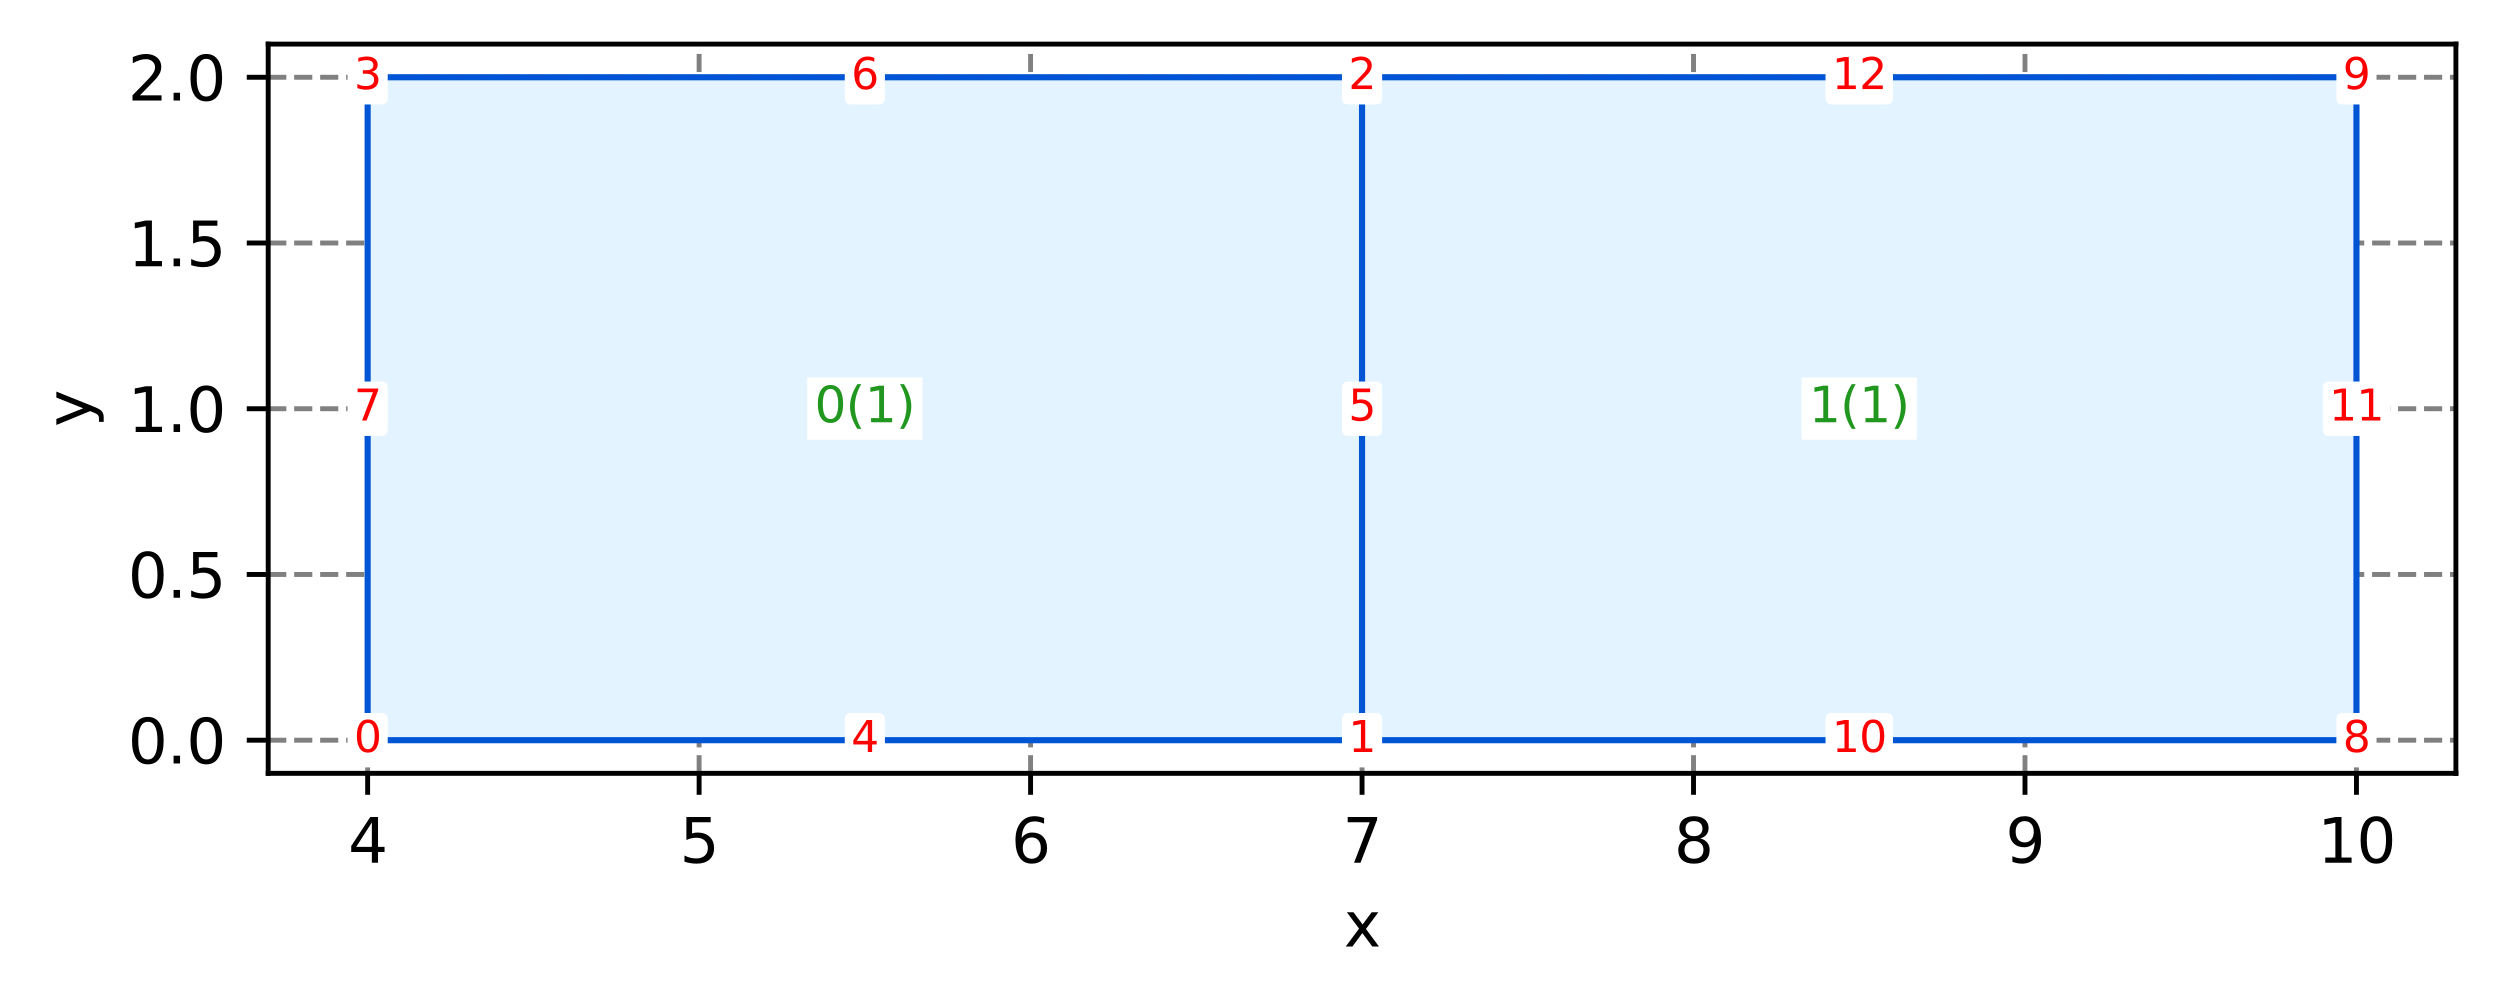 <?xml version="1.0" encoding="utf-8" standalone="no"?>
<!DOCTYPE svg PUBLIC "-//W3C//DTD SVG 1.1//EN"
  "http://www.w3.org/Graphics/SVG/1.1/DTD/svg11.dtd">
<svg xmlns:xlink="http://www.w3.org/1999/xlink" width="408.101pt" height="163.796pt" viewBox="0 0 408.101 163.796" xmlns="http://www.w3.org/2000/svg" version="1.1">
 <defs>
  <style type="text/css">*{stroke-linejoin: round; stroke-linecap: butt}</style>
 </defs>
 <g id="figure_1">
  <g id="patch_1">
   <path d="M 0 163.796 
L 408.101 163.796 
L 408.101 0 
L 0 0 
z
" style="fill: #ffffff"/>
  </g>
  <g id="axes_1">
   <g id="patch_2">
    <path d="M 43.781 126.24 
L 400.901 126.24 
L 400.901 7.2 
L 43.781 7.2 
z
" style="fill: #ffffff"/>
   </g>
   <g id="matplotlib.axis_1">
    <g id="xtick_1">
     <g id="line2d_1">
      <path d="M 60.014 126.24 
L 60.014 7.2 
" clip-path="url(#p6b8da79d94)" style="fill: none; stroke-dasharray: 2.96,1.28; stroke-dashoffset: 0; stroke: #808080; stroke-width: 0.8"/>
     </g>
     <g id="line2d_2">
      <defs>
       <path id="me92bfe38f8" d="M 0 0 
L 0 3.5 
" style="stroke: #000000; stroke-width: 0.8"/>
      </defs>
      <g>
       <use xlink:href="#me92bfe38f8" x="60.014" y="126.24" style="stroke: #000000; stroke-width: 0.8"/>
      </g>
     </g>
     <g id="text_1">
      <!-- 4 -->
      <g transform="translate(56.833 140.838) scale(0.1 -0.1)">
       <defs>
        <path id="DejaVuSans-34" d="M 2419 4116 
L 825 1625 
L 2419 1625 
L 2419 4116 
z
M 2253 4666 
L 3047 4666 
L 3047 1625 
L 3713 1625 
L 3713 1100 
L 3047 1100 
L 3047 0 
L 2419 0 
L 2419 1100 
L 313 1100 
L 313 1709 
L 2253 4666 
z
" transform="scale(0.016)"/>
       </defs>
       <use xlink:href="#DejaVuSans-34"/>
      </g>
     </g>
    </g>
    <g id="xtick_2">
     <g id="line2d_3">
      <path d="M 114.123 126.24 
L 114.123 7.2 
" clip-path="url(#p6b8da79d94)" style="fill: none; stroke-dasharray: 2.96,1.28; stroke-dashoffset: 0; stroke: #808080; stroke-width: 0.8"/>
     </g>
     <g id="line2d_4">
      <g>
       <use xlink:href="#me92bfe38f8" x="114.123" y="126.24" style="stroke: #000000; stroke-width: 0.8"/>
      </g>
     </g>
     <g id="text_2">
      <!-- 5 -->
      <g transform="translate(110.942 140.838) scale(0.1 -0.1)">
       <defs>
        <path id="DejaVuSans-35" d="M 691 4666 
L 3169 4666 
L 3169 4134 
L 1269 4134 
L 1269 2991 
Q 1406 3038 1543 3061 
Q 1681 3084 1819 3084 
Q 2600 3084 3056 2656 
Q 3513 2228 3513 1497 
Q 3513 744 3044 326 
Q 2575 -91 1722 -91 
Q 1428 -91 1123 -41 
Q 819 9 494 109 
L 494 744 
Q 775 591 1075 516 
Q 1375 441 1709 441 
Q 2250 441 2565 725 
Q 2881 1009 2881 1497 
Q 2881 1984 2565 2268 
Q 2250 2553 1709 2553 
Q 1456 2553 1204 2497 
Q 953 2441 691 2322 
L 691 4666 
z
" transform="scale(0.016)"/>
       </defs>
       <use xlink:href="#DejaVuSans-35"/>
      </g>
     </g>
    </g>
    <g id="xtick_3">
     <g id="line2d_5">
      <path d="M 168.232 126.24 
L 168.232 7.2 
" clip-path="url(#p6b8da79d94)" style="fill: none; stroke-dasharray: 2.96,1.28; stroke-dashoffset: 0; stroke: #808080; stroke-width: 0.8"/>
     </g>
     <g id="line2d_6">
      <g>
       <use xlink:href="#me92bfe38f8" x="168.232" y="126.24" style="stroke: #000000; stroke-width: 0.8"/>
      </g>
     </g>
     <g id="text_3">
      <!-- 6 -->
      <g transform="translate(165.051 140.838) scale(0.1 -0.1)">
       <defs>
        <path id="DejaVuSans-36" d="M 2113 2584 
Q 1688 2584 1439 2293 
Q 1191 2003 1191 1497 
Q 1191 994 1439 701 
Q 1688 409 2113 409 
Q 2538 409 2786 701 
Q 3034 994 3034 1497 
Q 3034 2003 2786 2293 
Q 2538 2584 2113 2584 
z
M 3366 4563 
L 3366 3988 
Q 3128 4100 2886 4159 
Q 2644 4219 2406 4219 
Q 1781 4219 1451 3797 
Q 1122 3375 1075 2522 
Q 1259 2794 1537 2939 
Q 1816 3084 2150 3084 
Q 2853 3084 3261 2657 
Q 3669 2231 3669 1497 
Q 3669 778 3244 343 
Q 2819 -91 2113 -91 
Q 1303 -91 875 529 
Q 447 1150 447 2328 
Q 447 3434 972 4092 
Q 1497 4750 2381 4750 
Q 2619 4750 2861 4703 
Q 3103 4656 3366 4563 
z
" transform="scale(0.016)"/>
       </defs>
       <use xlink:href="#DejaVuSans-36"/>
      </g>
     </g>
    </g>
    <g id="xtick_4">
     <g id="line2d_7">
      <path d="M 222.341 126.24 
L 222.341 7.2 
" clip-path="url(#p6b8da79d94)" style="fill: none; stroke-dasharray: 2.96,1.28; stroke-dashoffset: 0; stroke: #808080; stroke-width: 0.8"/>
     </g>
     <g id="line2d_8">
      <g>
       <use xlink:href="#me92bfe38f8" x="222.341" y="126.24" style="stroke: #000000; stroke-width: 0.8"/>
      </g>
     </g>
     <g id="text_4">
      <!-- 7 -->
      <g transform="translate(219.16 140.838) scale(0.1 -0.1)">
       <defs>
        <path id="DejaVuSans-37" d="M 525 4666 
L 3525 4666 
L 3525 4397 
L 1831 0 
L 1172 0 
L 2766 4134 
L 525 4134 
L 525 4666 
z
" transform="scale(0.016)"/>
       </defs>
       <use xlink:href="#DejaVuSans-37"/>
      </g>
     </g>
    </g>
    <g id="xtick_5">
     <g id="line2d_9">
      <path d="M 276.45 126.24 
L 276.45 7.2 
" clip-path="url(#p6b8da79d94)" style="fill: none; stroke-dasharray: 2.96,1.28; stroke-dashoffset: 0; stroke: #808080; stroke-width: 0.8"/>
     </g>
     <g id="line2d_10">
      <g>
       <use xlink:href="#me92bfe38f8" x="276.45" y="126.24" style="stroke: #000000; stroke-width: 0.8"/>
      </g>
     </g>
     <g id="text_5">
      <!-- 8 -->
      <g transform="translate(273.269 140.838) scale(0.1 -0.1)">
       <defs>
        <path id="DejaVuSans-38" d="M 2034 2216 
Q 1584 2216 1326 1975 
Q 1069 1734 1069 1313 
Q 1069 891 1326 650 
Q 1584 409 2034 409 
Q 2484 409 2743 651 
Q 3003 894 3003 1313 
Q 3003 1734 2745 1975 
Q 2488 2216 2034 2216 
z
M 1403 2484 
Q 997 2584 770 2862 
Q 544 3141 544 3541 
Q 544 4100 942 4425 
Q 1341 4750 2034 4750 
Q 2731 4750 3128 4425 
Q 3525 4100 3525 3541 
Q 3525 3141 3298 2862 
Q 3072 2584 2669 2484 
Q 3125 2378 3379 2068 
Q 3634 1759 3634 1313 
Q 3634 634 3220 271 
Q 2806 -91 2034 -91 
Q 1263 -91 848 271 
Q 434 634 434 1313 
Q 434 1759 690 2068 
Q 947 2378 1403 2484 
z
M 1172 3481 
Q 1172 3119 1398 2916 
Q 1625 2713 2034 2713 
Q 2441 2713 2670 2916 
Q 2900 3119 2900 3481 
Q 2900 3844 2670 4047 
Q 2441 4250 2034 4250 
Q 1625 4250 1398 4047 
Q 1172 3844 1172 3481 
z
" transform="scale(0.016)"/>
       </defs>
       <use xlink:href="#DejaVuSans-38"/>
      </g>
     </g>
    </g>
    <g id="xtick_6">
     <g id="line2d_11">
      <path d="M 330.559 126.24 
L 330.559 7.2 
" clip-path="url(#p6b8da79d94)" style="fill: none; stroke-dasharray: 2.96,1.28; stroke-dashoffset: 0; stroke: #808080; stroke-width: 0.8"/>
     </g>
     <g id="line2d_12">
      <g>
       <use xlink:href="#me92bfe38f8" x="330.559" y="126.24" style="stroke: #000000; stroke-width: 0.8"/>
      </g>
     </g>
     <g id="text_6">
      <!-- 9 -->
      <g transform="translate(327.378 140.838) scale(0.1 -0.1)">
       <defs>
        <path id="DejaVuSans-39" d="M 703 97 
L 703 672 
Q 941 559 1184 500 
Q 1428 441 1663 441 
Q 2288 441 2617 861 
Q 2947 1281 2994 2138 
Q 2813 1869 2534 1725 
Q 2256 1581 1919 1581 
Q 1219 1581 811 2004 
Q 403 2428 403 3163 
Q 403 3881 828 4315 
Q 1253 4750 1959 4750 
Q 2769 4750 3195 4129 
Q 3622 3509 3622 2328 
Q 3622 1225 3098 567 
Q 2575 -91 1691 -91 
Q 1453 -91 1209 -44 
Q 966 3 703 97 
z
M 1959 2075 
Q 2384 2075 2632 2365 
Q 2881 2656 2881 3163 
Q 2881 3666 2632 3958 
Q 2384 4250 1959 4250 
Q 1534 4250 1286 3958 
Q 1038 3666 1038 3163 
Q 1038 2656 1286 2365 
Q 1534 2075 1959 2075 
z
" transform="scale(0.016)"/>
       </defs>
       <use xlink:href="#DejaVuSans-39"/>
      </g>
     </g>
    </g>
    <g id="xtick_7">
     <g id="line2d_13">
      <path d="M 384.669 126.24 
L 384.669 7.2 
" clip-path="url(#p6b8da79d94)" style="fill: none; stroke-dasharray: 2.96,1.28; stroke-dashoffset: 0; stroke: #808080; stroke-width: 0.8"/>
     </g>
     <g id="line2d_14">
      <g>
       <use xlink:href="#me92bfe38f8" x="384.669" y="126.24" style="stroke: #000000; stroke-width: 0.8"/>
      </g>
     </g>
     <g id="text_7">
      <!-- 10 -->
      <g transform="translate(378.306 140.838) scale(0.1 -0.1)">
       <defs>
        <path id="DejaVuSans-31" d="M 794 531 
L 1825 531 
L 1825 4091 
L 703 3866 
L 703 4441 
L 1819 4666 
L 2450 4666 
L 2450 531 
L 3481 531 
L 3481 0 
L 794 0 
L 794 531 
z
" transform="scale(0.016)"/>
        <path id="DejaVuSans-30" d="M 2034 4250 
Q 1547 4250 1301 3770 
Q 1056 3291 1056 2328 
Q 1056 1369 1301 889 
Q 1547 409 2034 409 
Q 2525 409 2770 889 
Q 3016 1369 3016 2328 
Q 3016 3291 2770 3770 
Q 2525 4250 2034 4250 
z
M 2034 4750 
Q 2819 4750 3233 4129 
Q 3647 3509 3647 2328 
Q 3647 1150 3233 529 
Q 2819 -91 2034 -91 
Q 1250 -91 836 529 
Q 422 1150 422 2328 
Q 422 3509 836 4129 
Q 1250 4750 2034 4750 
z
" transform="scale(0.016)"/>
       </defs>
       <use xlink:href="#DejaVuSans-31"/>
       <use xlink:href="#DejaVuSans-30" x="63.623"/>
      </g>
     </g>
    </g>
    <g id="text_8">
     <!-- x -->
     <g transform="translate(219.382 154.517) scale(0.1 -0.1)">
      <defs>
       <path id="DejaVuSans-78" d="M 3513 3500 
L 2247 1797 
L 3578 0 
L 2900 0 
L 1881 1375 
L 863 0 
L 184 0 
L 1544 1831 
L 300 3500 
L 978 3500 
L 1906 2253 
L 2834 3500 
L 3513 3500 
z
" transform="scale(0.016)"/>
      </defs>
      <use xlink:href="#DejaVuSans-78"/>
     </g>
    </g>
   </g>
   <g id="matplotlib.axis_2">
    <g id="ytick_1">
     <g id="line2d_15">
      <path d="M 43.781 120.829 
L 400.901 120.829 
" clip-path="url(#p6b8da79d94)" style="fill: none; stroke-dasharray: 2.96,1.28; stroke-dashoffset: 0; stroke: #808080; stroke-width: 0.8"/>
     </g>
     <g id="line2d_16">
      <defs>
       <path id="mb748cd24bd" d="M 0 0 
L -3.5 0 
" style="stroke: #000000; stroke-width: 0.8"/>
      </defs>
      <g>
       <use xlink:href="#mb748cd24bd" x="43.781" y="120.829" style="stroke: #000000; stroke-width: 0.8"/>
      </g>
     </g>
     <g id="text_9">
      <!-- 0.0 -->
      <g transform="translate(20.878 124.628) scale(0.1 -0.1)">
       <defs>
        <path id="DejaVuSans-2e" d="M 684 794 
L 1344 794 
L 1344 0 
L 684 0 
L 684 794 
z
" transform="scale(0.016)"/>
       </defs>
       <use xlink:href="#DejaVuSans-30"/>
       <use xlink:href="#DejaVuSans-2e" x="63.623"/>
       <use xlink:href="#DejaVuSans-30" x="95.41"/>
      </g>
     </g>
    </g>
    <g id="ytick_2">
     <g id="line2d_17">
      <path d="M 43.781 93.775 
L 400.901 93.775 
" clip-path="url(#p6b8da79d94)" style="fill: none; stroke-dasharray: 2.96,1.28; stroke-dashoffset: 0; stroke: #808080; stroke-width: 0.8"/>
     </g>
     <g id="line2d_18">
      <g>
       <use xlink:href="#mb748cd24bd" x="43.781" y="93.775" style="stroke: #000000; stroke-width: 0.8"/>
      </g>
     </g>
     <g id="text_10">
      <!-- 0.5 -->
      <g transform="translate(20.878 97.574) scale(0.1 -0.1)">
       <use xlink:href="#DejaVuSans-30"/>
       <use xlink:href="#DejaVuSans-2e" x="63.623"/>
       <use xlink:href="#DejaVuSans-35" x="95.41"/>
      </g>
     </g>
    </g>
    <g id="ytick_3">
     <g id="line2d_19">
      <path d="M 43.781 66.72 
L 400.901 66.72 
" clip-path="url(#p6b8da79d94)" style="fill: none; stroke-dasharray: 2.96,1.28; stroke-dashoffset: 0; stroke: #808080; stroke-width: 0.8"/>
     </g>
     <g id="line2d_20">
      <g>
       <use xlink:href="#mb748cd24bd" x="43.781" y="66.72" style="stroke: #000000; stroke-width: 0.8"/>
      </g>
     </g>
     <g id="text_11">
      <!-- 1.0 -->
      <g transform="translate(20.878 70.519) scale(0.1 -0.1)">
       <use xlink:href="#DejaVuSans-31"/>
       <use xlink:href="#DejaVuSans-2e" x="63.623"/>
       <use xlink:href="#DejaVuSans-30" x="95.41"/>
      </g>
     </g>
    </g>
    <g id="ytick_4">
     <g id="line2d_21">
      <path d="M 43.781 39.665 
L 400.901 39.665 
" clip-path="url(#p6b8da79d94)" style="fill: none; stroke-dasharray: 2.96,1.28; stroke-dashoffset: 0; stroke: #808080; stroke-width: 0.8"/>
     </g>
     <g id="line2d_22">
      <g>
       <use xlink:href="#mb748cd24bd" x="43.781" y="39.665" style="stroke: #000000; stroke-width: 0.8"/>
      </g>
     </g>
     <g id="text_12">
      <!-- 1.5 -->
      <g transform="translate(20.878 43.465) scale(0.1 -0.1)">
       <use xlink:href="#DejaVuSans-31"/>
       <use xlink:href="#DejaVuSans-2e" x="63.623"/>
       <use xlink:href="#DejaVuSans-35" x="95.41"/>
      </g>
     </g>
    </g>
    <g id="ytick_5">
     <g id="line2d_23">
      <path d="M 43.781 12.611 
L 400.901 12.611 
" clip-path="url(#p6b8da79d94)" style="fill: none; stroke-dasharray: 2.96,1.28; stroke-dashoffset: 0; stroke: #808080; stroke-width: 0.8"/>
     </g>
     <g id="line2d_24">
      <g>
       <use xlink:href="#mb748cd24bd" x="43.781" y="12.611" style="stroke: #000000; stroke-width: 0.8"/>
      </g>
     </g>
     <g id="text_13">
      <!-- 2.0 -->
      <g transform="translate(20.878 16.41) scale(0.1 -0.1)">
       <defs>
        <path id="DejaVuSans-32" d="M 1228 531 
L 3431 531 
L 3431 0 
L 469 0 
L 469 531 
Q 828 903 1448 1529 
Q 2069 2156 2228 2338 
Q 2531 2678 2651 2914 
Q 2772 3150 2772 3378 
Q 2772 3750 2511 3984 
Q 2250 4219 1831 4219 
Q 1534 4219 1204 4116 
Q 875 4013 500 3803 
L 500 4441 
Q 881 4594 1212 4672 
Q 1544 4750 1819 4750 
Q 2544 4750 2975 4387 
Q 3406 4025 3406 3419 
Q 3406 3131 3298 2873 
Q 3191 2616 2906 2266 
Q 2828 2175 2409 1742 
Q 1991 1309 1228 531 
z
" transform="scale(0.016)"/>
       </defs>
       <use xlink:href="#DejaVuSans-32"/>
       <use xlink:href="#DejaVuSans-2e" x="63.623"/>
       <use xlink:href="#DejaVuSans-30" x="95.41"/>
      </g>
     </g>
    </g>
    <g id="text_14">
     <!-- y -->
     <g transform="translate(14.798 69.679) rotate(-90) scale(0.1 -0.1)">
      <defs>
       <path id="DejaVuSans-79" d="M 2059 -325 
Q 1816 -950 1584 -1140 
Q 1353 -1331 966 -1331 
L 506 -1331 
L 506 -850 
L 844 -850 
Q 1081 -850 1212 -737 
Q 1344 -625 1503 -206 
L 1606 56 
L 191 3500 
L 800 3500 
L 1894 763 
L 2988 3500 
L 3597 3500 
L 2059 -325 
z
" transform="scale(0.016)"/>
      </defs>
      <use xlink:href="#DejaVuSans-79"/>
     </g>
    </g>
   </g>
   <g id="patch_3">
    <path d="M 60.014 120.829 
Q 141.178 120.829 222.341 120.829 
Q 222.341 66.72 222.341 12.611 
Q 141.178 12.611 60.014 12.611 
Q 60.014 66.72 60.014 120.829 
" clip-path="url(#p6b8da79d94)" style="fill: #e3f3ff; stroke: #0055d4; stroke-linejoin: miter"/>
   </g>
   <g id="patch_4">
    <path d="M 222.341 120.829 
Q 303.505 120.829 384.669 120.829 
Q 384.669 66.72 384.669 12.611 
Q 303.505 12.611 222.341 12.611 
Q 222.341 66.72 222.341 120.829 
" clip-path="url(#p6b8da79d94)" style="fill: #e3f3ff; stroke: #0055d4; stroke-linejoin: miter"/>
   </g>
   <g id="patch_5">
    <path d="M 43.781 126.24 
L 43.781 7.2 
" style="fill: none; stroke: #000000; stroke-width: 0.8; stroke-linejoin: miter; stroke-linecap: square"/>
   </g>
   <g id="patch_6">
    <path d="M 400.901 126.24 
L 400.901 7.2 
" style="fill: none; stroke: #000000; stroke-width: 0.8; stroke-linejoin: miter; stroke-linecap: square"/>
   </g>
   <g id="patch_7">
    <path d="M 43.781 126.24 
L 400.901 126.24 
" style="fill: none; stroke: #000000; stroke-width: 0.8; stroke-linejoin: miter; stroke-linecap: square"/>
   </g>
   <g id="patch_8">
    <path d="M 43.781 7.2 
L 400.901 7.2 
" style="fill: none; stroke: #000000; stroke-width: 0.8; stroke-linejoin: miter; stroke-linecap: square"/>
   </g>
   <g id="text_15">
    <g id="patch_9">
     <path d="M 131.766 71.791 
L 150.589 71.791 
L 150.589 61.649 
L 131.766 61.649 
z
" clip-path="url(#p6b8da79d94)" style="fill: #ffffff"/>
    </g>
    <g clip-path="url(#p6b8da79d94)">
     <!-- 0(1) -->
     <g style="fill: #22971f" transform="translate(132.966 68.927) scale(0.08 -0.08)">
      <defs>
       <path id="DejaVuSans-28" d="M 1984 4856 
Q 1566 4138 1362 3434 
Q 1159 2731 1159 2009 
Q 1159 1288 1364 580 
Q 1569 -128 1984 -844 
L 1484 -844 
Q 1016 -109 783 600 
Q 550 1309 550 2009 
Q 550 2706 781 3412 
Q 1013 4119 1484 4856 
L 1984 4856 
z
" transform="scale(0.016)"/>
       <path id="DejaVuSans-29" d="M 513 4856 
L 1013 4856 
Q 1481 4119 1714 3412 
Q 1947 2706 1947 2009 
Q 1947 1309 1714 600 
Q 1481 -109 1013 -844 
L 513 -844 
Q 928 -128 1133 580 
Q 1338 1288 1338 2009 
Q 1338 2731 1133 3434 
Q 928 4138 513 4856 
z
" transform="scale(0.016)"/>
      </defs>
      <use xlink:href="#DejaVuSans-30"/>
      <use xlink:href="#DejaVuSans-28" x="63.623"/>
      <use xlink:href="#DejaVuSans-31" x="102.637"/>
      <use xlink:href="#DejaVuSans-29" x="166.26"/>
     </g>
    </g>
   </g>
   <g id="text_16">
    <g id="patch_10">
     <path d="M 294.094 71.791 
L 312.916 71.791 
L 312.916 61.649 
L 294.094 61.649 
z
" clip-path="url(#p6b8da79d94)" style="fill: #ffffff"/>
    </g>
    <g clip-path="url(#p6b8da79d94)">
     <!-- 1(1) -->
     <g style="fill: #22971f" transform="translate(295.294 68.927) scale(0.08 -0.08)">
      <use xlink:href="#DejaVuSans-31"/>
      <use xlink:href="#DejaVuSans-28" x="63.623"/>
      <use xlink:href="#DejaVuSans-31" x="102.637"/>
      <use xlink:href="#DejaVuSans-29" x="166.26"/>
     </g>
    </g>
   </g>
   <g id="text_17">
    <g id="patch_11">
     <path d="M 57.787 125.266 
L 62.241 125.266 
Q 63.291 125.266 63.291 124.216 
L 63.291 117.442 
Q 63.291 116.392 62.241 116.392 
L 57.787 116.392 
Q 56.737 116.392 56.737 117.442 
L 56.737 124.216 
Q 56.737 125.266 57.787 125.266 
z
" clip-path="url(#p6b8da79d94)" style="fill: #ffffff"/>
    </g>
    <g clip-path="url(#p6b8da79d94)">
     <!-- 0 -->
     <g style="fill: #ff0000" transform="translate(57.787 122.761) scale(0.07 -0.07)">
      <use xlink:href="#DejaVuSans-30"/>
     </g>
    </g>
   </g>
   <g id="text_18">
    <g id="patch_12">
     <path d="M 220.114 125.266 
L 224.568 125.266 
Q 225.618 125.266 225.618 124.216 
L 225.618 117.442 
Q 225.618 116.392 224.568 116.392 
L 220.114 116.392 
Q 219.064 116.392 219.064 117.442 
L 219.064 124.216 
Q 219.064 125.266 220.114 125.266 
z
" clip-path="url(#p6b8da79d94)" style="fill: #ffffff"/>
    </g>
    <g clip-path="url(#p6b8da79d94)">
     <!-- 1 -->
     <g style="fill: #ff0000" transform="translate(220.114 122.761) scale(0.07 -0.07)">
      <use xlink:href="#DejaVuSans-31"/>
     </g>
    </g>
   </g>
   <g id="text_19">
    <g id="patch_13">
     <path d="M 220.114 17.048 
L 224.568 17.048 
Q 225.618 17.048 225.618 15.998 
L 225.618 9.224 
Q 225.618 8.174 224.568 8.174 
L 220.114 8.174 
Q 219.064 8.174 219.064 9.224 
L 219.064 15.998 
Q 219.064 17.048 220.114 17.048 
z
" clip-path="url(#p6b8da79d94)" style="fill: #ffffff"/>
    </g>
    <g clip-path="url(#p6b8da79d94)">
     <!-- 2 -->
     <g style="fill: #ff0000" transform="translate(220.114 14.542) scale(0.07 -0.07)">
      <use xlink:href="#DejaVuSans-32"/>
     </g>
    </g>
   </g>
   <g id="text_20">
    <g id="patch_14">
     <path d="M 57.787 17.048 
L 62.241 17.048 
Q 63.291 17.048 63.291 15.998 
L 63.291 9.224 
Q 63.291 8.174 62.241 8.174 
L 57.787 8.174 
Q 56.737 8.174 56.737 9.224 
L 56.737 15.998 
Q 56.737 17.048 57.787 17.048 
z
" clip-path="url(#p6b8da79d94)" style="fill: #ffffff"/>
    </g>
    <g clip-path="url(#p6b8da79d94)">
     <!-- 3 -->
     <g style="fill: #ff0000" transform="translate(57.787 14.542) scale(0.07 -0.07)">
      <defs>
       <path id="DejaVuSans-33" d="M 2597 2516 
Q 3050 2419 3304 2112 
Q 3559 1806 3559 1356 
Q 3559 666 3084 287 
Q 2609 -91 1734 -91 
Q 1441 -91 1130 -33 
Q 819 25 488 141 
L 488 750 
Q 750 597 1062 519 
Q 1375 441 1716 441 
Q 2309 441 2620 675 
Q 2931 909 2931 1356 
Q 2931 1769 2642 2001 
Q 2353 2234 1838 2234 
L 1294 2234 
L 1294 2753 
L 1863 2753 
Q 2328 2753 2575 2939 
Q 2822 3125 2822 3475 
Q 2822 3834 2567 4026 
Q 2313 4219 1838 4219 
Q 1578 4219 1281 4162 
Q 984 4106 628 3988 
L 628 4550 
Q 988 4650 1302 4700 
Q 1616 4750 1894 4750 
Q 2613 4750 3031 4423 
Q 3450 4097 3450 3541 
Q 3450 3153 3228 2886 
Q 3006 2619 2597 2516 
z
" transform="scale(0.016)"/>
      </defs>
      <use xlink:href="#DejaVuSans-33"/>
     </g>
    </g>
   </g>
   <g id="text_21">
    <g id="patch_15">
     <path d="M 138.951 125.266 
L 143.404 125.266 
Q 144.454 125.266 144.454 124.216 
L 144.454 117.442 
Q 144.454 116.392 143.404 116.392 
L 138.951 116.392 
Q 137.901 116.392 137.901 117.442 
L 137.901 124.216 
Q 137.901 125.266 138.951 125.266 
z
" clip-path="url(#p6b8da79d94)" style="fill: #ffffff"/>
    </g>
    <g clip-path="url(#p6b8da79d94)">
     <!-- 4 -->
     <g style="fill: #ff0000" transform="translate(138.951 122.761) scale(0.07 -0.07)">
      <use xlink:href="#DejaVuSans-34"/>
     </g>
    </g>
   </g>
   <g id="text_22">
    <g id="patch_16">
     <path d="M 220.114 71.157 
L 224.568 71.157 
Q 225.618 71.157 225.618 70.107 
L 225.618 63.333 
Q 225.618 62.283 224.568 62.283 
L 220.114 62.283 
Q 219.064 62.283 219.064 63.333 
L 219.064 70.107 
Q 219.064 71.157 220.114 71.157 
z
" clip-path="url(#p6b8da79d94)" style="fill: #ffffff"/>
    </g>
    <g clip-path="url(#p6b8da79d94)">
     <!-- 5 -->
     <g style="fill: #ff0000" transform="translate(220.114 68.652) scale(0.07 -0.07)">
      <use xlink:href="#DejaVuSans-35"/>
     </g>
    </g>
   </g>
   <g id="text_23">
    <g id="patch_17">
     <path d="M 138.951 17.048 
L 143.404 17.048 
Q 144.454 17.048 144.454 15.998 
L 144.454 9.224 
Q 144.454 8.174 143.404 8.174 
L 138.951 8.174 
Q 137.901 8.174 137.901 9.224 
L 137.901 15.998 
Q 137.901 17.048 138.951 17.048 
z
" clip-path="url(#p6b8da79d94)" style="fill: #ffffff"/>
    </g>
    <g clip-path="url(#p6b8da79d94)">
     <!-- 6 -->
     <g style="fill: #ff0000" transform="translate(138.951 14.542) scale(0.07 -0.07)">
      <use xlink:href="#DejaVuSans-36"/>
     </g>
    </g>
   </g>
   <g id="text_24">
    <g id="patch_18">
     <path d="M 57.787 71.157 
L 62.241 71.157 
Q 63.291 71.157 63.291 70.107 
L 63.291 63.333 
Q 63.291 62.283 62.241 62.283 
L 57.787 62.283 
Q 56.737 62.283 56.737 63.333 
L 56.737 70.107 
Q 56.737 71.157 57.787 71.157 
z
" clip-path="url(#p6b8da79d94)" style="fill: #ffffff"/>
    </g>
    <g clip-path="url(#p6b8da79d94)">
     <!-- 7 -->
     <g style="fill: #ff0000" transform="translate(57.787 68.652) scale(0.07 -0.07)">
      <use xlink:href="#DejaVuSans-37"/>
     </g>
    </g>
   </g>
   <g id="text_25">
    <g id="patch_19">
     <path d="M 382.442 125.266 
L 386.895 125.266 
Q 387.945 125.266 387.945 124.216 
L 387.945 117.442 
Q 387.945 116.392 386.895 116.392 
L 382.442 116.392 
Q 381.392 116.392 381.392 117.442 
L 381.392 124.216 
Q 381.392 125.266 382.442 125.266 
z
" clip-path="url(#p6b8da79d94)" style="fill: #ffffff"/>
    </g>
    <g clip-path="url(#p6b8da79d94)">
     <!-- 8 -->
     <g style="fill: #ff0000" transform="translate(382.442 122.761) scale(0.07 -0.07)">
      <use xlink:href="#DejaVuSans-38"/>
     </g>
    </g>
   </g>
   <g id="text_26">
    <g id="patch_20">
     <path d="M 382.442 17.048 
L 386.895 17.048 
Q 387.945 17.048 387.945 15.998 
L 387.945 9.224 
Q 387.945 8.174 386.895 8.174 
L 382.442 8.174 
Q 381.392 8.174 381.392 9.224 
L 381.392 15.998 
Q 381.392 17.048 382.442 17.048 
z
" clip-path="url(#p6b8da79d94)" style="fill: #ffffff"/>
    </g>
    <g clip-path="url(#p6b8da79d94)">
     <!-- 9 -->
     <g style="fill: #ff0000" transform="translate(382.442 14.542) scale(0.07 -0.07)">
      <use xlink:href="#DejaVuSans-39"/>
     </g>
    </g>
   </g>
   <g id="text_27">
    <g id="patch_21">
     <path d="M 299.051 125.266 
L 307.959 125.266 
Q 309.009 125.266 309.009 124.216 
L 309.009 117.442 
Q 309.009 116.392 307.959 116.392 
L 299.051 116.392 
Q 298.001 116.392 298.001 117.442 
L 298.001 124.216 
Q 298.001 125.266 299.051 125.266 
z
" clip-path="url(#p6b8da79d94)" style="fill: #ffffff"/>
    </g>
    <g clip-path="url(#p6b8da79d94)">
     <!-- 10 -->
     <g style="fill: #ff0000" transform="translate(299.051 122.761) scale(0.07 -0.07)">
      <use xlink:href="#DejaVuSans-31"/>
      <use xlink:href="#DejaVuSans-30" x="63.623"/>
     </g>
    </g>
   </g>
   <g id="text_28">
    <g id="patch_22">
     <path d="M 380.215 71.157 
L 389.122 71.157 
Q 390.172 71.157 390.172 70.107 
L 390.172 63.333 
Q 390.172 62.283 389.122 62.283 
L 380.215 62.283 
Q 379.165 62.283 379.165 63.333 
L 379.165 70.107 
Q 379.165 71.157 380.215 71.157 
z
" clip-path="url(#p6b8da79d94)" style="fill: #ffffff"/>
    </g>
    <g clip-path="url(#p6b8da79d94)">
     <!-- 11 -->
     <g style="fill: #ff0000" transform="translate(380.215 68.652) scale(0.07 -0.07)">
      <use xlink:href="#DejaVuSans-31"/>
      <use xlink:href="#DejaVuSans-31" x="63.623"/>
     </g>
    </g>
   </g>
   <g id="text_29">
    <g id="patch_23">
     <path d="M 299.051 17.048 
L 307.959 17.048 
Q 309.009 17.048 309.009 15.998 
L 309.009 9.224 
Q 309.009 8.174 307.959 8.174 
L 299.051 8.174 
Q 298.001 8.174 298.001 9.224 
L 298.001 15.998 
Q 298.001 17.048 299.051 17.048 
z
" clip-path="url(#p6b8da79d94)" style="fill: #ffffff"/>
    </g>
    <g clip-path="url(#p6b8da79d94)">
     <!-- 12 -->
     <g style="fill: #ff0000" transform="translate(299.051 14.542) scale(0.07 -0.07)">
      <use xlink:href="#DejaVuSans-31"/>
      <use xlink:href="#DejaVuSans-32" x="63.623"/>
     </g>
    </g>
   </g>
  </g>
 </g>
 <defs>
  <clipPath id="p6b8da79d94">
   <rect x="43.781" y="7.2" width="357.12" height="119.04"/>
  </clipPath>
 </defs>
</svg>
